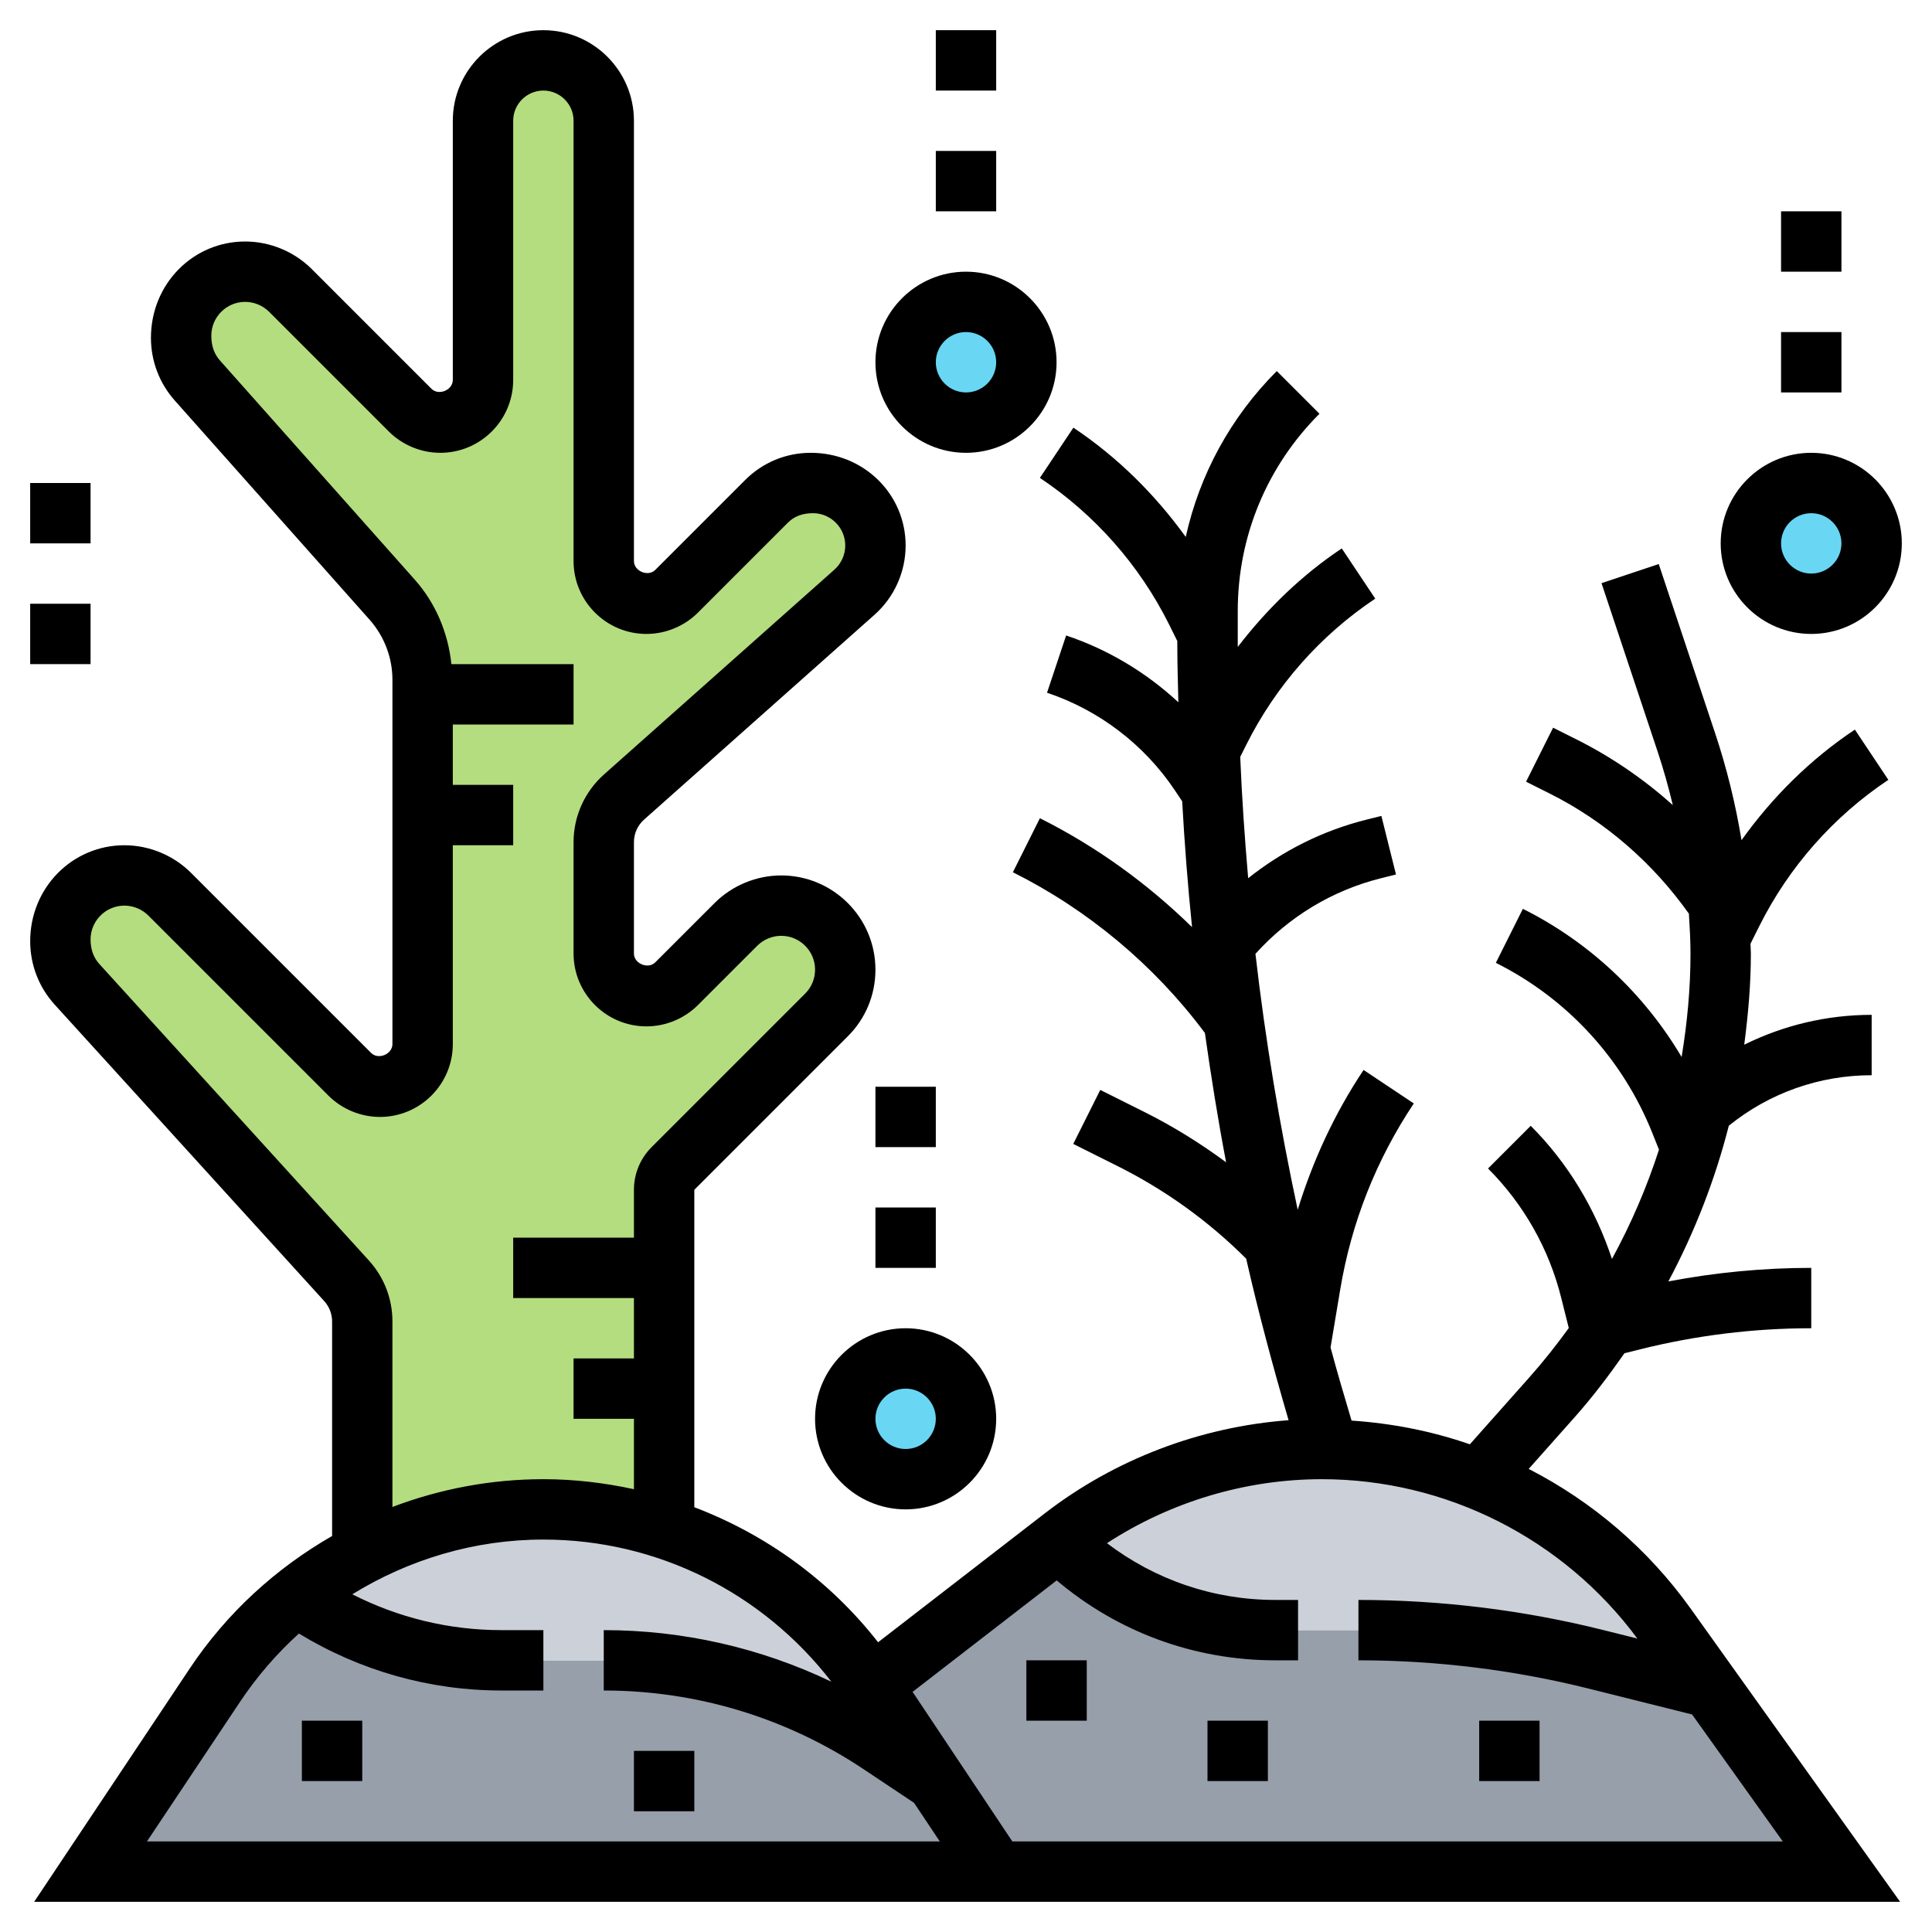 <?xml version="1.0" encoding="iso-8859-1"?>
<!-- Generator: Adobe Illustrator 22.1.0, SVG Export Plug-In . SVG Version: 6.00 Build 0)  -->
<svg xmlns="http://www.w3.org/2000/svg" xmlns:xlink="http://www.w3.org/1999/xlink" version="1.1" id="Layer_1_1_" x="0px" y="0px" viewBox="0 0 64 64" style="enable-background:new 0 0 64 64;" xml:space="preserve" width="512" height="512">
<g>
	<g>
		<path style="fill:#B4DD7F;" d="M14,23v-0.48c0-0.98-0.36-1.92-1.01-2.66L6.54,12.6C6.19,12.21,6,11.71,6,11.19v-0.07    C6,9.95,6.95,9,8.12,9c0.56,0,1.1,0.22,1.5,0.62l3.97,3.97c0.26,0.26,0.62,0.41,1,0.41c0.78,0,1.41-0.63,1.41-1.41V4    c0-1.1,0.9-2,2-2c0.55,0,1.05,0.22,1.41,0.59C19.78,2.95,20,3.45,20,4v14.59c0,0.78,0.63,1.41,1.41,1.41c0.38,0,0.74-0.15,1-0.41    l2.98-2.98c0.39-0.39,0.92-0.61,1.47-0.61h0.07c1.14,0,2.07,0.93,2.07,2.07c0,0.59-0.25,1.15-0.69,1.55l-7.64,6.78    C20.24,26.78,20,27.33,20,27.9v3.69c0,0.78,0.63,1.41,1.41,1.41c0.38,0,0.74-0.15,1-0.41l1.97-1.97c0.4-0.4,0.94-0.62,1.5-0.62    c0.58,0,1.12,0.24,1.5,0.62C27.76,31,28,31.54,28,32.12c0,0.56-0.22,1.1-0.62,1.5l-5.09,5.09c-0.18,0.18-0.29,0.44-0.29,0.7V42v4    v4.63C20.72,50.22,19.37,50,18,50c-2.05,0-4.04,0.48-5.82,1.38L12,51v-7.23c0-0.49-0.19-0.97-0.52-1.34l-8.93-9.82    C2.2,32.22,2,31.71,2,31.18v-0.06C2,29.95,2.95,29,4.12,29c0.56,0,1.1,0.22,1.5,0.62l5.97,5.97c0.26,0.26,0.62,0.41,1,0.41    c0.78,0,1.41-0.63,1.41-1.41V27V23z"/>
		<path style="fill:#969FAA;" d="M61,62H33l-2-3l-2.12-3.18l6.17-4.77c1.91,1.89,4.5,2.95,7.19,2.95H43h2c2.66,0,5.3,0.33,7.88,0.97    l3.77,0.94L61,62z"/>
		<path style="fill:#969FAA;" d="M20,55c3.26,0,6.45,0.96,9.16,2.77L31,59l2,3H3l4.12-6.18c0.77-1.15,1.7-2.16,2.76-2.99L10,53    c1.96,1.3,4.25,2,6.61,2H18H20z"/>
		<path style="fill:#CCD1D9;" d="M56.65,55.91l-3.77-0.94C50.3,54.33,47.66,54,45,54h-2h-0.76c-2.69,0-5.28-1.06-7.19-2.95    l0.16-0.12c2.46-1.9,5.47-2.93,8.58-2.93c2.26,0,4.45,0.55,6.41,1.56c1.96,1,3.68,2.47,4.99,4.31L56.65,55.91z"/>
		<path style="fill:#CCD1D9;" d="M22,50.63c0.75,0.24,1.48,0.55,2.17,0.92c1.87,1,3.5,2.45,4.71,4.27L31,59l-1.84-1.23    C26.45,55.96,23.26,55,20,55h-2h-1.39c-2.36,0-4.65-0.7-6.61-2l-0.12-0.17c0.71-0.57,1.48-1.06,2.3-1.45    C13.96,50.48,15.95,50,18,50C19.37,50,20.72,50.22,22,50.63z"/>
		<circle style="fill:#69D6F4;" cx="60" cy="18" r="2"/>
		<circle style="fill:#69D6F4;" cx="32" cy="12" r="2"/>
		<circle style="fill:#69D6F4;" cx="30" cy="47" r="2"/>
	</g>
	<g>
		<path d="M32,15c1.654,0,3-1.346,3-3s-1.346-3-3-3s-3,1.346-3,3S30.346,15,32,15z M32,11c0.552,0,1,0.449,1,1s-0.448,1-1,1    s-1-0.449-1-1S31.448,11,32,11z"/>
		<rect x="31" y="1" width="2" height="2"/>
		<rect x="31" y="5" width="2" height="2"/>
		<rect x="1" y="16" width="2" height="2"/>
		<rect x="1" y="20" width="2" height="2"/>
		<path d="M27,47c0,1.654,1.346,3,3,3s3-1.346,3-3s-1.346-3-3-3S27,45.346,27,47z M30,46c0.552,0,1,0.449,1,1s-0.448,1-1,1    s-1-0.449-1-1S29.448,46,30,46z"/>
		<rect x="29" y="36" width="2" height="2"/>
		<rect x="29" y="40" width="2" height="2"/>
		<path d="M60,21c1.654,0,3-1.346,3-3s-1.346-3-3-3s-3,1.346-3,3S58.346,21,60,21z M60,17c0.552,0,1,0.449,1,1s-0.448,1-1,1    s-1-0.449-1-1S59.448,17,60,17z"/>
		<rect x="59" y="7" width="2" height="2"/>
		<rect x="59" y="11" width="2" height="2"/>
		<path d="M50.64,48.66l1.519-1.709c0.6-0.675,1.141-1.39,1.653-2.123l0.52-0.13C56.186,44.235,58.092,44,60,44v-2    c-1.587,0-3.173,0.152-4.733,0.449c0.871-1.635,1.545-3.363,2.002-5.158c1.338-1.081,2.994-1.673,4.732-1.673v-2    c-1.485,0-2.922,0.346-4.221,0.989C57.91,33.61,58,32.606,58,31.59c0-0.109-0.012-0.218-0.013-0.327l0.295-0.59    c0.978-1.955,2.455-3.628,4.272-4.84l-1.109-1.664c-1.47,0.98-2.732,2.233-3.755,3.663c-0.198-1.202-0.489-2.389-0.877-3.552    l-1.865-5.595l-1.896,0.633l1.864,5.594c0.193,0.58,0.356,1.166,0.498,1.757c-0.961-0.859-2.032-1.595-3.191-2.175l-0.775-0.388    l-0.895,1.789l0.775,0.388c1.845,0.923,3.426,2.303,4.619,3.984C55.974,30.706,56,31.147,56,31.59    c0,1.155-0.109,2.298-0.294,3.424c-1.243-2.095-3.055-3.806-5.259-4.908l-0.895,1.789c2.359,1.179,4.199,3.179,5.18,5.629    l0.224,0.56c-0.405,1.252-0.926,2.462-1.558,3.62c-0.548-1.654-1.453-3.172-2.691-4.41l-1.414,1.414    c1.181,1.181,2.019,2.661,2.423,4.28l0.252,1.005c-0.407,0.561-0.838,1.107-1.302,1.629l-1.975,2.222    c-1.256-0.435-2.572-0.695-3.919-0.785c-0.241-0.805-0.478-1.612-0.696-2.423l0.32-1.916c0.37-2.22,1.19-4.294,2.438-6.167    l-1.664-1.109c-0.961,1.442-1.679,2.998-2.182,4.632c-0.599-2.804-1.073-5.632-1.4-8.479c1.102-1.222,2.538-2.099,4.154-2.503    l0.502-0.125l-0.484-1.94l-0.502,0.125c-1.443,0.361-2.769,1.03-3.911,1.938c-0.115-1.337-0.208-2.676-0.263-4.019l0.201-0.402    c0.978-1.955,2.455-3.628,4.272-4.84l-1.109-1.664c-1.329,0.886-2.476,2.003-3.445,3.262c0-0.01-0.001-0.021-0.001-0.031v-1.156    c0-2.469,0.961-4.79,2.707-6.536l-1.414-1.414c-1.531,1.532-2.558,3.431-3.016,5.495c-1.018-1.411-2.267-2.65-3.722-3.62    l-1.109,1.664c1.817,1.212,3.295,2.886,4.272,4.84L39,21.236v0.162c0,0.623,0.022,1.244,0.035,1.866    c-1.065-0.988-2.333-1.751-3.718-2.213l-0.633,1.897c1.725,0.575,3.229,1.725,4.238,3.238l0.239,0.357    c0.078,1.393,0.185,2.783,0.327,4.17c-1.483-1.452-3.186-2.681-5.04-3.608l-0.895,1.789c2.479,1.239,4.668,3.066,6.33,5.283    l0.031,0.041c0.203,1.433,0.431,2.862,0.702,4.284c-0.85-0.627-1.748-1.187-2.698-1.662l-1.47-0.735l-0.895,1.789l1.47,0.735    c1.577,0.788,3.009,1.82,4.258,3.066c0.409,1.796,0.887,3.578,1.405,5.351c-2.923,0.218-5.759,1.293-8.084,3.092l-5.514,4.264    c-1.598-2.045-3.713-3.571-6.088-4.473V39.414l5.086-5.086C28.676,33.739,29,32.955,29,32.121C29,30.4,27.6,29,25.879,29    c-0.822,0-1.626,0.333-2.207,0.914l-1.966,1.965C21.472,32.116,21,31.924,21,31.586v-3.688c0-0.286,0.122-0.558,0.335-0.747    l7.634-6.786C29.624,19.783,30,18.946,30,18.07c0-1.693-1.377-3.07-3.143-3.07c-0.819,0-1.59,0.319-2.171,0.899l-2.98,2.98    C21.472,19.116,21,18.923,21,18.586V4c0-1.654-1.346-3-3-3s-3,1.346-3,3v8.586c0,0.338-0.469,0.531-0.707,0.293l-3.965-3.965    C9.747,8.333,8.943,8,8.121,8C6.4,8,5,9.4,5,11.193c0,0.766,0.28,1.502,0.789,2.074l6.453,7.26C12.73,21.078,13,21.785,13,22.521    v12.065c0,0.338-0.47,0.532-0.707,0.293l-5.965-5.965C5.747,28.333,4.943,28,4.121,28C2.4,28,1,29.4,1,31.18    c0,0.779,0.288,1.525,0.812,2.1l8.929,9.821c0.167,0.185,0.26,0.423,0.26,0.673v7.108c-1.859,1.067-3.486,2.545-4.715,4.388    L1.132,63h61.812l-6.938-9.712C54.596,51.314,52.745,49.74,50.64,48.66z M12.22,41.755l-8.929-9.821    C3.104,31.728,3,31.459,3,31.121C3,30.503,3.503,30,4.121,30c0.295,0,0.584,0.12,0.793,0.328l5.964,5.964    C11.327,36.742,11.949,37,12.586,37C13.917,37,15,35.917,15,34.586V28h2v-2h-2v-2h4v-2h-4.047    c-0.109-1.035-0.518-2.017-1.216-2.801l-6.453-7.26C7.101,11.733,7,11.468,7,11.121C7,10.503,7.503,10,8.121,10    c0.295,0,0.584,0.12,0.793,0.328l3.964,3.964C13.327,14.742,13.949,15,14.586,15C15.917,15,17,13.917,17,12.586V4    c0-0.551,0.448-1,1-1s1,0.449,1,1v14.586C19,19.917,20.083,21,21.414,21c0.637,0,1.259-0.258,1.707-0.707l2.979-2.979    C26.303,17.111,26.572,17,26.93,17c0.59,0,1.07,0.48,1.07,1.07c0,0.305-0.131,0.597-0.359,0.8l-7.634,6.786    C19.367,26.225,19,27.042,19,27.898v3.688C19,32.917,20.083,34,21.414,34c0.637,0,1.259-0.258,1.707-0.707l1.965-1.965    C25.295,31.12,25.584,31,25.879,31C26.497,31,27,31.503,27,32.121c0,0.3-0.116,0.581-0.328,0.793L21.586,38    C21.208,38.378,21,38.88,21,39.414V41h-4v2h4v2h-2v2h2v2.332C20.025,49.12,19.022,49,18,49c-1.737,0-3.426,0.323-5,0.92v-6.146    C13,43.025,12.723,42.308,12.22,41.755z M4.868,61l3.081-4.621c0.562-0.844,1.22-1.602,1.953-2.266    C11.925,55.344,14.229,56,16.605,56H18v-2h-1.395c-1.728,0-3.41-0.411-4.934-1.187C13.547,51.656,15.722,51,18,51    c3.765,0,7.262,1.755,9.541,4.709C25.196,54.587,22.63,54,20,54v2c3.073,0,6.049,0.901,8.605,2.605l1.674,1.116L31.132,61H4.868z     M33.535,61l-3.304-4.955l4.774-3.692C37.029,54.063,39.562,55,42.242,55H43v-2h-0.758c-2.041,0-3.974-0.666-5.572-1.88    c2.107-1.372,4.597-2.12,7.117-2.12c4.121,0,8.006,1.974,10.453,5.279L53.123,54c-2.653-0.664-5.386-1-8.123-1v2    c2.573,0,5.144,0.316,7.639,0.94l3.414,0.854L59.057,61H33.535z"/>
		<rect x="10" y="57" width="2" height="2"/>
		<rect x="21" y="58" width="2" height="2"/>
		<rect x="34" y="55" width="2" height="2"/>
		<rect x="49" y="57" width="2" height="2"/>
		<rect x="40" y="57" width="2" height="2"/>
	</g>
</g>
</svg>
